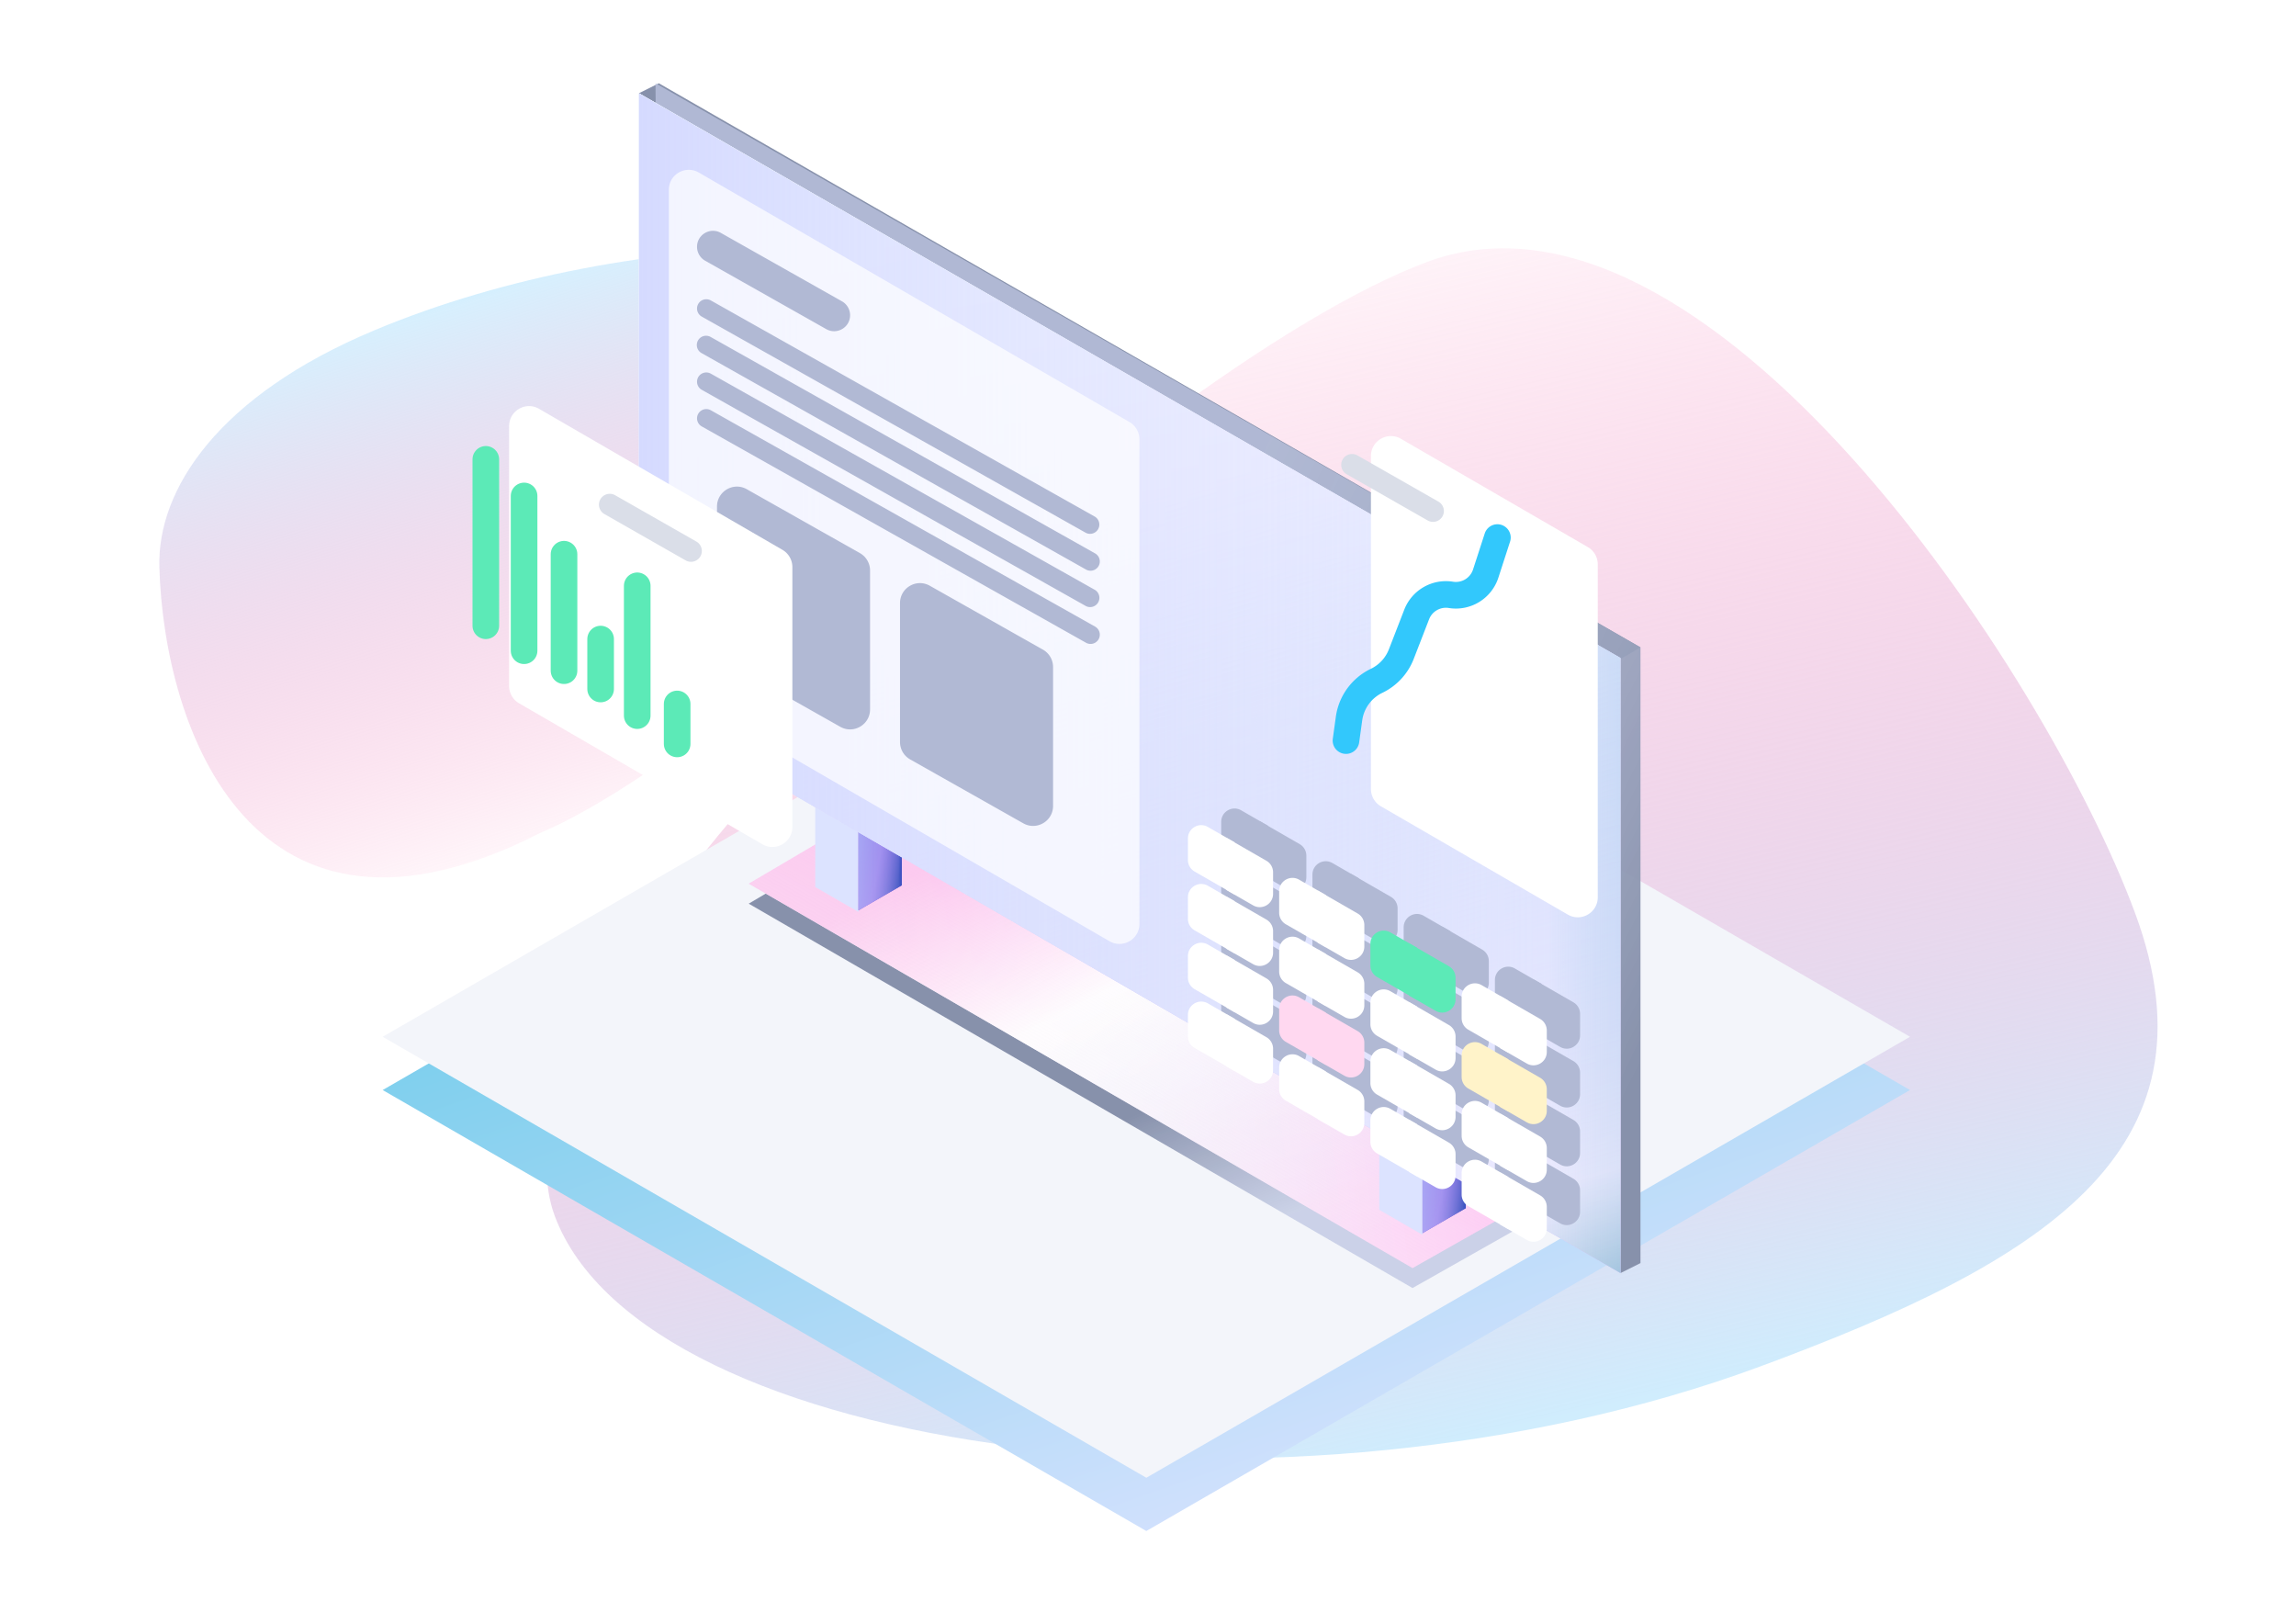 <svg xmlns="http://www.w3.org/2000/svg" width="328" height="232" fill="none"><g clip-path="url(#a)"><path fill="url(#b)" d="M79.236 173.635C66.543 139.32 164.077 52.134 203.919 37.397c39.843-14.738 88.401 58.709 101.094 93.023 12.693 34.315-13.689 50.013-53.532 64.75-67.166 24.844-159.553 12.78-172.245-21.535Z"/><path fill="url(#c)" d="M148.437 47.113c6.479 15.463-48.902 62.485-71.193 71.824-41.147 21.068-53.826-14.794-54.479-37.945-.311-11.053 8.376-24.455 30.666-33.794 37.577-15.745 88.527-15.548 95.006-.085Z"/><path fill="url(#d)" d="M163.762 92.707 54.667 155.693l109.095 62.985 109.096-62.985-109.096-62.986Z"/><path fill="#F3F5FA" d="M163.762 85.102 54.667 148.087l109.095 62.985 109.096-62.985-109.096-62.985Z"/><path fill="url(#e)" d="m201.791 183.977-94.834-54.905 17.35-10.22 95.548 54.905-18.064 10.22Z"/><path fill="url(#f)" d="m201.791 181.125-94.834-54.905 17.35-10.22 95.548 54.904-18.064 10.221Z"/><path fill="url(#g)" d="m201.791 181.125-94.834-54.905 17.35-10.22 95.548 54.904-18.064 10.221Z"/><path fill="url(#h)" d="m201.791 181.125-94.834-54.905 17.35-10.22 95.548 54.904-18.064 10.221Z"/><path fill="#DCE3FF" d="m197.038 144.046 6.179 3.803v28.522l-6.179-3.565v-28.76Zm-80.574-46.11 6.179 3.803v28.522l-6.179-3.565v-28.76Z"/><path fill="url(#i)" d="m203.217 147.849 6.18-3.803v28.522l-6.18 3.565v-28.284Z"/><path fill="url(#j)" fill-opacity=".53" d="m203.217 147.849 6.18-3.803v28.522l-6.18 3.565v-28.284Z"/><path fill="url(#k)" fill-opacity=".62" d="m203.217 147.849 6.18-3.803v28.522l-6.18 3.565v-28.284Z"/><path fill="url(#l)" d="m122.643 101.739 6.18-3.803v28.522l-6.18 3.565v-28.284Z"/><path fill="url(#m)" fill-opacity=".53" d="m122.643 101.739 6.18-3.803v28.522l-6.18 3.565v-28.284Z"/><path fill="url(#n)" fill-opacity=".62" d="m122.643 101.739 6.18-3.803v28.522l-6.18 3.565v-28.284Z"/><path fill="#8791AB" d="M231.501 94.133 91.269 13.322l2.853-1.426L234.354 92.47l-2.853 1.663Z"/><path fill="url(#o)" d="M234.354 92.47v87.942l-2.853 1.426-6.655-19.047L94.122 87.18l-.476-75.284L234.354 92.47Z"/><path fill="url(#p)" d="m231.501 181.838-140.232-81.11V13.322l140.232 80.662v87.854Z"/><path fill="url(#q)" d="m231.501 181.838-140.232-81.11V13.322l140.232 80.662v87.854Z"/><path fill="url(#r)" d="m231.501 181.838-140.232-81.11V13.322l140.232 80.662v87.854Z"/><path fill="url(#s)" d="m231.501 181.838-140.232-81.11V13.322l140.232 80.662v87.854Z"/><path fill="#fff" d="M161.354 60.284c.88.51 1.422 1.45 1.422 2.468l.001 69.215c0 2.198-2.381 3.57-4.282 2.468L96.97 98.795a2.852 2.852 0 0 1-1.422-2.468V27.112c0-2.198 2.38-3.57 4.281-2.468l61.525 35.64Z" opacity=".7"/><path fill="#B1B9D4" fill-rule="evenodd" d="m102.978 33.266 17.305 9.774a2.281 2.281 0 0 1 1.159 1.986c0 1.746-1.882 2.844-3.402 1.986l-17.306-9.774a2.28 2.28 0 0 1-1.159-1.986c0-1.746 1.882-2.844 3.403-1.986Zm21.316 48.22v19.842c0 2.183-2.353 3.557-4.255 2.483l-16.162-9.128a2.85 2.85 0 0 1-1.449-2.483V72.359c0-2.184 2.353-3.558 4.254-2.484l16.163 9.128a2.853 2.853 0 0 1 1.449 2.484Zm26.145 33.627v-19.84a2.853 2.853 0 0 0-1.449-2.484l-16.163-9.128c-1.901-1.074-4.255.3-4.255 2.483v19.841c0 1.029.554 1.978 1.45 2.484l16.162 9.128c1.902 1.074 4.255-.3 4.255-2.484Zm-48.891-72.2L156.42 73.8a1.325 1.325 0 0 1-1.299 2.307L100.25 45.22a1.323 1.323 0 1 1 1.298-2.307ZM156.42 79.03l-54.872-30.887a1.324 1.324 0 1 0-1.298 2.307l54.871 30.887a1.324 1.324 0 1 0 1.299-2.307Zm-54.872-25.66 54.872 30.886a1.325 1.325 0 0 1-1.299 2.308L100.25 55.678a1.323 1.323 0 1 1 1.298-2.307Zm54.872 36.116L101.548 58.6a1.323 1.323 0 1 0-1.298 2.307l54.871 30.887a1.324 1.324 0 1 0 1.299-2.307Z" clip-rule="evenodd"/><g filter="url(#t)"><path fill="#fff" d="M219.695 75.853v47.558c0 2.198-2.381 3.57-4.282 2.468l-26.698-15.466a2.852 2.852 0 0 1-1.422-2.468V60.387c0-2.198 2.38-3.57 4.282-2.468l26.697 15.466a2.852 2.852 0 0 1 1.423 2.468Z"/></g><path fill="#DADEE8" d="m193.887 65.03 11.639 6.64a1.549 1.549 0 0 1-1.534 2.69l-11.64-6.639a1.549 1.549 0 0 1 1.535-2.69Z"/><g filter="url(#u)"><path fill="#fff" d="M104.639 76.245v37.122c0 2.197-2.38 3.57-4.282 2.468l-34.76-20.136a2.852 2.852 0 0 1-1.423-2.468V56.109c0-2.198 2.38-3.57 4.282-2.468l34.761 20.136c.88.51 1.422 1.45 1.422 2.468Z"/></g><path fill="#DADEE8" d="m87.88 70.736 11.64 6.638a1.549 1.549 0 0 1-1.534 2.69l-11.64-6.638a1.548 1.548 0 1 1 1.535-2.69Z"/><g filter="url(#v)"><path stroke="#5CEAB7" stroke-linecap="round" stroke-linejoin="round" stroke-width="3.803" d="M70.829 66.562V90.33m5.467-18.539v22.105M82 80.11v16.638m5.229-4.516v7.13m5.229-14.736v18.539m5.704-1.664v5.705"/></g><g filter="url(#w)"><path stroke="#32C8FC" stroke-linecap="round" stroke-linejoin="round" stroke-width="3.803" d="m193.71 106.73.432-3.131a7.065 7.065 0 0 1 3.941-5.404v0a7.063 7.063 0 0 0 3.53-3.815l2.195-5.661a4.48 4.48 0 0 1 4.889-2.803v0a4.479 4.479 0 0 0 4.974-3.04l1.668-5.143"/></g><path fill="#B1B9D4" d="M181.12 117.932v7.463l-5.709-3.286a1.9 1.9 0 0 1-.953-1.648v-3.074c0-1.463 1.582-2.378 2.85-1.648l3.812 2.193Z"/><path fill="#B1B9D4" d="M186.623 122.218v3.074c0 1.463-1.582 2.378-2.85 1.648l-3.812-2.193v-7.462l5.709 3.285c.589.339.953.967.953 1.648Zm-5.503 4.114v7.462l-5.709-3.285a1.9 1.9 0 0 1-.953-1.648v-3.075c0-1.462 1.582-2.377 2.85-1.648l3.812 2.194Z"/><path fill="#B1B9D4" d="M186.623 130.617v3.075c0 1.462-1.583 2.377-2.85 1.648l-3.812-2.194v-7.462l5.709 3.285c.589.34.953.968.953 1.648Zm-5.503 4.114v7.462l-5.709-3.285a1.9 1.9 0 0 1-.953-1.648v-3.074c0-1.463 1.582-2.378 2.85-1.648l3.812 2.193Z"/><path fill="#B1B9D4" d="M186.623 139.017v3.074c0 1.463-1.583 2.378-2.85 1.648l-3.812-2.193v-7.462l5.709 3.285c.589.339.953.967.953 1.648Zm-5.503 4.114v7.462l-5.709-3.285a1.902 1.902 0 0 1-.953-1.648v-3.075c0-1.463 1.582-2.378 2.85-1.648l3.812 2.194Z"/><path fill="#B1B9D4" d="M186.623 147.416v3.075c0 1.462-1.583 2.377-2.85 1.648l-3.812-2.194v-7.462l5.709 3.285c.589.339.953.968.953 1.648Zm7.531-21.953v7.462l-5.709-3.285a1.9 1.9 0 0 1-.953-1.648v-3.075c0-1.462 1.582-2.377 2.85-1.648l3.812 2.194Z"/><path fill="#B1B9D4" d="M199.657 129.748v3.075c0 1.463-1.582 2.378-2.85 1.648l-3.812-2.193v-7.463l5.709 3.285c.589.34.953.968.953 1.648Zm-5.503 4.114v7.463l-5.709-3.286a1.9 1.9 0 0 1-.953-1.648v-3.074c0-1.463 1.582-2.378 2.85-1.648l3.812 2.193Z"/><path fill="#B1B9D4" d="M199.657 138.148v3.075c0 1.462-1.582 2.377-2.85 1.648l-3.812-2.194v-7.462l5.709 3.285c.589.339.953.968.953 1.648Zm-5.504 4.114.001 7.462-5.709-3.285a1.9 1.9 0 0 1-.953-1.648v-3.075c0-1.462 1.582-2.377 2.85-1.648l3.811 2.194Z"/><path fill="#B1B9D4" d="M199.657 146.547v3.075c0 1.463-1.583 2.378-2.85 1.648l-3.812-2.194v-7.462l5.709 3.285c.589.34.953.968.953 1.648Zm-5.504 4.114.001 7.463-5.709-3.286a1.9 1.9 0 0 1-.953-1.648v-3.074c0-1.463 1.582-2.378 2.85-1.648l3.811 2.193Z"/><path fill="#B1B9D4" d="M199.657 154.947v3.074c0 1.463-1.583 2.378-2.85 1.649l-3.812-2.194v-7.462l5.709 3.285c.589.339.953.968.953 1.648Zm7.53-21.954v7.463l-5.709-3.285a1.904 1.904 0 0 1-.953-1.648v-3.075c0-1.463 1.583-2.378 2.85-1.648l3.812 2.193Z"/><path fill="#B1B9D4" d="M212.69 137.279v3.075c0 1.462-1.582 2.377-2.85 1.648l-3.811-2.194v-7.462l5.708 3.285a1.9 1.9 0 0 1 .953 1.648Zm-5.503 4.114v7.462l-5.709-3.285a1.903 1.903 0 0 1-.953-1.648v-3.075c0-1.462 1.583-2.377 2.85-1.648l3.812 2.194Z"/><path fill="#B1B9D4" d="M212.69 145.679v3.074c0 1.463-1.582 2.378-2.85 1.648l-3.811-2.193v-7.463l5.708 3.286a1.9 1.9 0 0 1 .953 1.648Zm-5.503 4.113v7.463l-5.709-3.285a1.904 1.904 0 0 1-.953-1.648v-3.075c0-1.463 1.583-2.378 2.85-1.648l3.812 2.193Z"/><path fill="#B1B9D4" d="M212.69 154.078v3.075c0 1.462-1.582 2.377-2.85 1.648l-3.811-2.194v-7.462l5.708 3.285a1.9 1.9 0 0 1 .953 1.648Zm-5.503 4.114v7.462l-5.709-3.285a1.903 1.903 0 0 1-.953-1.648v-3.075c0-1.462 1.583-2.377 2.85-1.648l3.812 2.194Z"/><path fill="#B1B9D4" d="M212.69 162.477v3.075c0 1.463-1.582 2.378-2.85 1.648l-3.812-2.193v-7.463l5.709 3.285c.59.34.953.968.953 1.648Zm7.531-21.953v7.462l-5.709-3.285a1.901 1.901 0 0 1-.953-1.648v-3.074c0-1.463 1.583-2.378 2.85-1.648l3.812 2.193Z"/><path fill="#B1B9D4" d="M225.724 144.81v3.074c0 1.463-1.582 2.378-2.85 1.648l-3.812-2.193v-7.462l5.709 3.285a1.9 1.9 0 0 1 .953 1.648Zm-5.503 4.114v7.462l-5.709-3.285a1.904 1.904 0 0 1-.953-1.648v-3.075c0-1.462 1.583-2.377 2.85-1.648l3.812 2.194Z"/><path fill="#B1B9D4" d="M225.724 153.209v3.075c0 1.462-1.582 2.377-2.85 1.648l-3.812-2.194v-7.462l5.709 3.285a1.9 1.9 0 0 1 .953 1.648Zm-5.503 4.114v7.462l-5.709-3.285a1.903 1.903 0 0 1-.953-1.648v-3.074c0-1.463 1.583-2.378 2.85-1.649l3.812 2.194Z"/><path fill="#B1B9D4" d="M225.724 161.609v3.074c0 1.463-1.582 2.378-2.85 1.648l-3.812-2.193v-7.462l5.709 3.285a1.9 1.9 0 0 1 .953 1.648Zm-5.503 4.114v7.462l-5.709-3.285a1.904 1.904 0 0 1-.953-1.648v-3.075c0-1.463 1.583-2.378 2.85-1.648l3.812 2.194Z"/><path fill="#B1B9D4" d="M225.724 170.008v3.075c0 1.462-1.582 2.377-2.85 1.648l-3.812-2.194v-7.462l5.709 3.285a1.9 1.9 0 0 1 .953 1.648Z"/><path fill="#fff" d="M176.366 120.309v7.462l-5.709-3.285a1.903 1.903 0 0 1-.953-1.648v-3.075c0-1.462 1.583-2.377 2.85-1.648l3.812 2.194Z"/><path fill="#fff" d="M181.869 124.595v3.074c0 1.463-1.582 2.378-2.85 1.648l-3.811-2.193-.001-7.463 5.709 3.286a1.9 1.9 0 0 1 .953 1.648Zm-5.503 4.113v7.463l-5.709-3.285a1.904 1.904 0 0 1-.953-1.648v-3.075c0-1.463 1.583-2.378 2.85-1.648l3.812 2.193Z"/><path fill="#fff" d="M181.869 132.994v3.075c0 1.462-1.582 2.377-2.85 1.648l-3.811-2.194-.001-7.462 5.709 3.285a1.9 1.9 0 0 1 .953 1.648Zm-5.503 4.114v7.462l-5.709-3.285a1.903 1.903 0 0 1-.953-1.648v-3.075c0-1.462 1.583-2.377 2.85-1.648l3.812 2.194Z"/><path fill="#fff" d="M181.869 141.394v3.074c0 1.463-1.582 2.378-2.85 1.648l-3.811-2.193-.001-7.463 5.709 3.286a1.9 1.9 0 0 1 .953 1.648Zm-5.503 4.113v7.463l-5.709-3.285a1.904 1.904 0 0 1-.953-1.648v-3.075c0-1.463 1.583-2.378 2.85-1.648l3.812 2.193Z"/><path fill="#fff" d="M181.869 149.793v3.075c0 1.462-1.582 2.377-2.85 1.648l-3.811-2.194-.001-7.462 5.709 3.285a1.9 1.9 0 0 1 .953 1.648Zm7.531-21.953v7.462l-5.709-3.285a1.903 1.903 0 0 1-.953-1.648v-3.075c0-1.462 1.583-2.377 2.85-1.648l3.812 2.194Z"/><path fill="#fff" d="M194.903 132.125v3.075c0 1.463-1.582 2.378-2.85 1.648l-3.811-2.194v-7.462l5.708 3.285c.59.34.953.968.953 1.648Zm-5.503 4.114v7.462l-5.709-3.285a1.901 1.901 0 0 1-.953-1.648v-3.074c0-1.463 1.583-2.378 2.85-1.648l3.812 2.193Z"/><path fill="#fff" d="M194.903 140.525v3.074c0 1.463-1.582 2.378-2.85 1.648l-3.811-2.193v-7.462l5.708 3.285a1.9 1.9 0 0 1 .953 1.648Z"/><path fill="#FFD8F0" d="M189.4 144.639v7.462l-5.709-3.285a1.904 1.904 0 0 1-.953-1.648v-3.075c0-1.463 1.583-2.378 2.85-1.648l3.812 2.194Z"/><path fill="#FFD8F0" d="M194.903 148.924v3.075c0 1.462-1.582 2.377-2.85 1.648l-3.812-2.194v-7.462l5.709 3.285a1.9 1.9 0 0 1 .953 1.648Z"/><path fill="#fff" d="M189.4 153.038v7.462l-5.709-3.285a1.901 1.901 0 0 1-.953-1.648v-3.074c0-1.463 1.583-2.378 2.85-1.648l3.812 2.193Z"/><path fill="#fff" d="M194.903 157.324v3.074c0 1.463-1.582 2.378-2.85 1.648l-3.812-2.193v-7.463l5.709 3.286a1.9 1.9 0 0 1 .953 1.648Z"/><path fill="#5CEAB7" d="M202.433 135.37v7.463l-5.708-3.286a1.9 1.9 0 0 1-.953-1.648v-3.074c0-1.463 1.582-2.378 2.849-1.648l3.812 2.193Z"/><path fill="#5CEAB7" d="M207.937 139.656v3.075c0 1.462-1.583 2.377-2.85 1.648l-3.812-2.194v-7.462l5.708 3.285c.59.339.954.968.954 1.648Z"/><path fill="#fff" d="M202.433 143.77v7.462l-5.708-3.285a1.9 1.9 0 0 1-.953-1.648v-3.075c0-1.462 1.582-2.377 2.849-1.648l3.812 2.194Z"/><path fill="#fff" d="M207.937 148.055v3.075c0 1.463-1.583 2.378-2.85 1.648l-3.812-2.193v-7.463l5.708 3.285c.59.34.954.968.954 1.648Zm-5.504 4.114v7.463l-5.708-3.286a1.9 1.9 0 0 1-.953-1.648v-3.074c0-1.463 1.582-2.378 2.849-1.648l3.812 2.193Z"/><path fill="#fff" d="M207.937 156.455v3.075c0 1.462-1.583 2.377-2.85 1.648l-3.812-2.194v-7.462l5.708 3.285c.59.339.954.968.954 1.648Zm-5.504 4.114v7.462l-5.708-3.285a1.9 1.9 0 0 1-.953-1.648v-3.075c0-1.462 1.582-2.377 2.85-1.648l3.811 2.194Z"/><path fill="#fff" d="M207.937 164.854v3.075c0 1.463-1.583 2.378-2.85 1.648l-3.812-2.194v-7.462l5.709 3.285c.589.34.953.968.953 1.648Zm7.53-21.953v7.462l-5.708-3.285a1.9 1.9 0 0 1-.953-1.648v-3.075c0-1.462 1.582-2.377 2.85-1.648l3.811 2.194Z"/><path fill="#fff" d="M220.97 147.187v3.074c0 1.463-1.582 2.378-2.849 1.648l-3.812-2.193v-7.463l5.708 3.286a1.9 1.9 0 0 1 .953 1.648Z"/><path fill="#FFF3C9" d="M215.467 151.3v7.463l-5.708-3.285a1.902 1.902 0 0 1-.953-1.648v-3.075c0-1.463 1.582-2.378 2.85-1.648l3.811 2.193Z"/><path fill="#FFF3C9" d="M220.97 155.586v3.075c0 1.462-1.582 2.377-2.849 1.648l-3.812-2.194v-7.462l5.708 3.285a1.9 1.9 0 0 1 .953 1.648Z"/><path fill="#fff" d="M215.467 159.7v7.462l-5.708-3.285a1.9 1.9 0 0 1-.953-1.648v-3.075c0-1.462 1.582-2.377 2.85-1.648l3.811 2.194Z"/><path fill="#fff" d="M220.97 163.986v3.074c0 1.463-1.582 2.378-2.849 1.648l-3.812-2.193v-7.463l5.708 3.285c.59.34.953.968.953 1.649Zm-5.503 4.113v7.463l-5.708-3.285a1.902 1.902 0 0 1-.953-1.648v-3.075c0-1.463 1.582-2.378 2.85-1.648l3.811 2.193Z"/><path fill="#fff" d="M220.97 172.385v3.075c0 1.462-1.582 2.377-2.849 1.648l-3.812-2.194v-7.462l5.708 3.285a1.9 1.9 0 0 1 .953 1.648Z"/></g><defs><linearGradient id="b" x1="213.306" x2="171.682" y1="209.291" y2="28.215" gradientUnits="userSpaceOnUse"><stop offset=".026" stop-color="#CFECFD" stop-opacity=".99"/><stop offset=".226" stop-color="#D9D3ED" stop-opacity=".788"/><stop offset="1" stop-color="#FD71AF" stop-opacity=".01"/></linearGradient><linearGradient id="c" x1="72.606" x2="97.642" y1="39.163" y2="121.099" gradientUnits="userSpaceOnUse"><stop stop-color="#CEEFFF"/><stop offset=".026" stop-color="#CFECFD" stop-opacity=".83"/><stop offset="1" stop-color="#FD71AF" stop-opacity=".01"/></linearGradient><linearGradient id="d" x1="101.201" x2="189.932" y1="-27.559" y2="225.511" gradientUnits="userSpaceOnUse"><stop stop-color="#00B4D5"/><stop offset="1" stop-color="#DCE3FF"/></linearGradient><linearGradient id="e" x1="170.158" x2="179.794" y1="155.916" y2="179.666" gradientUnits="userSpaceOnUse"><stop stop-color="#8791AB"/><stop offset=".844" stop-color="#BEC6E1" stop-opacity=".75"/></linearGradient><linearGradient id="f" x1="106.957" x2="218.148" y1="148.562" y2="134.786" gradientUnits="userSpaceOnUse"><stop offset=".198" stop-color="#F2FDFF"/><stop offset="1" stop-color="#FFBFF1"/></linearGradient><linearGradient id="g" x1="133.815" x2="168.537" y1="123.368" y2="191.135" gradientUnits="userSpaceOnUse"><stop stop-color="#FEAFE7" stop-opacity=".76"/><stop offset=".362" stop-color="#fff" stop-opacity=".917"/><stop offset="1" stop-color="#E2F7FB" stop-opacity="0"/></linearGradient><linearGradient id="h" x1="197.275" x2="136.358" y1="128.574" y2="236.604" gradientUnits="userSpaceOnUse"><stop stop-color="#BB66E1"/><stop offset=".094" stop-color="#fff" stop-opacity="0"/><stop offset=".969" stop-color="#F8DBEC"/></linearGradient><linearGradient id="i" x1="209.397" x2="241.935" y1="62.441" y2="74.321" gradientUnits="userSpaceOnUse"><stop offset=".002" stop-color="#44DCFE"/><stop offset="1" stop-color="#3500D5"/></linearGradient><linearGradient id="j" x1="207.733" x2="193.697" y1="178.986" y2="176.591" gradientUnits="userSpaceOnUse"><stop stop-color="#077393" stop-opacity=".86"/><stop offset=".228" stop-color="#fff" stop-opacity=".6"/><stop offset="1" stop-color="#8CE0F0" stop-opacity="0"/></linearGradient><linearGradient id="k" x1="210.45" x2="203.217" y1="63.231" y2="63.231" gradientUnits="userSpaceOnUse"><stop stop-color="#0081A7" stop-opacity="0"/><stop offset=".209" stop-color="#EAEDFF" stop-opacity=".38"/><stop offset="1" stop-color="#D5DAFF"/></linearGradient><linearGradient id="l" x1="128.823" x2="161.361" y1="16.331" y2="28.211" gradientUnits="userSpaceOnUse"><stop offset=".002" stop-color="#44DCFE"/><stop offset="1" stop-color="#3500D5"/></linearGradient><linearGradient id="m" x1="127.159" x2="113.123" y1="132.875" y2="130.481" gradientUnits="userSpaceOnUse"><stop stop-color="#077393" stop-opacity=".86"/><stop offset=".228" stop-color="#fff" stop-opacity=".6"/><stop offset="1" stop-color="#8CE0F0" stop-opacity="0"/></linearGradient><linearGradient id="n" x1="129.877" x2="122.643" y1="17.12" y2="17.12" gradientUnits="userSpaceOnUse"><stop stop-color="#0081A7" stop-opacity="0"/><stop offset=".209" stop-color="#EAEDFF" stop-opacity=".38"/><stop offset="1" stop-color="#D5DAFF"/></linearGradient><linearGradient id="o" x1="231.739" x2="138.899" y1="158.307" y2="112.556" gradientUnits="userSpaceOnUse"><stop stop-color="#8791AB"/><stop offset=".844" stop-color="#BEC6E1" stop-opacity=".75"/></linearGradient><linearGradient id="p" x1="231.501" x2="253.798" y1="13.863" y2="148.625" gradientUnits="userSpaceOnUse"><stop offset=".002" stop-color="#F8FEFF"/><stop offset="1" stop-color="#D6C8FF"/></linearGradient><linearGradient id="q" x1="231.501" x2="253.798" y1="13.863" y2="148.625" gradientUnits="userSpaceOnUse"><stop offset=".002" stop-color="#F8FEFF"/><stop offset="1" stop-color="#D6C8FF"/></linearGradient><linearGradient id="r" x1="202.98" x2="163.998" y1="208.696" y2="71.186" gradientUnits="userSpaceOnUse"><stop stop-color="#077393" stop-opacity=".86"/><stop offset=".228" stop-color="#fff" stop-opacity=".6"/><stop offset="1" stop-color="#8CE0F0" stop-opacity="0"/></linearGradient><linearGradient id="s" x1="255.405" x2="91.269" y1="14.945" y2="14.945" gradientUnits="userSpaceOnUse"><stop stop-color="#0081A7" stop-opacity="0"/><stop offset=".209" stop-color="#EAEDFF" stop-opacity=".38"/><stop offset="1" stop-color="#D5DAFF"/></linearGradient><filter id="t" width="64.727" height="101.062" x="177.785" y="46.597" color-interpolation-filters="sRGB" filterUnits="userSpaceOnUse"><feFlood flood-opacity="0" result="BackgroundImageFix"/><feColorMatrix in="SourceAlpha" result="hardAlpha" values="0 0 0 0 0 0 0 0 0 0 0 0 0 0 0 0 0 0 127 0"/><feOffset dx="6.655" dy="5.229"/><feGaussianBlur stdDeviation="8.081"/><feComposite in2="hardAlpha" operator="out"/><feColorMatrix values="0 0 0 0 0.969 0 0 0 0 0.871 0 0 0 0 0.933 0 0 0 1 0"/><feBlend in2="BackgroundImageFix" result="effect1_dropShadow_8646_14579"/><feColorMatrix in="SourceAlpha" result="hardAlpha" values="0 0 0 0 0 0 0 0 0 0 0 0 0 0 0 0 0 0 127 0"/><feOffset dx="1.901" dy="-.475"/><feComposite in2="hardAlpha" operator="out"/><feColorMatrix values="0 0 0 0 0.533 0 0 0 0 0.573 0 0 0 0 0.675 0 0 0 1 0"/><feBlend in2="effect1_dropShadow_8646_14579" result="effect2_dropShadow_8646_14579"/><feBlend in="SourceGraphic" in2="effect2_dropShadow_8646_14579" result="shape"/></filter><filter id="u" width="72.79" height="95.296" x="54.667" y="42.319" color-interpolation-filters="sRGB" filterUnits="userSpaceOnUse"><feFlood flood-opacity="0" result="BackgroundImageFix"/><feColorMatrix in="SourceAlpha" result="hardAlpha" values="0 0 0 0 0 0 0 0 0 0 0 0 0 0 0 0 0 0 127 0"/><feOffset dx="6.655" dy="5.229"/><feGaussianBlur stdDeviation="8.081"/><feComposite in2="hardAlpha" operator="out"/><feColorMatrix values="0 0 0 0 0.514 0 0 0 0 0.816 0 0 0 0 0.933 0 0 0 1 0"/><feBlend in2="BackgroundImageFix" result="effect1_dropShadow_8646_14579"/><feColorMatrix in="SourceAlpha" result="hardAlpha" values="0 0 0 0 0 0 0 0 0 0 0 0 0 0 0 0 0 0 127 0"/><feOffset dx="1.901" dy="-.475"/><feComposite in2="hardAlpha" operator="out"/><feColorMatrix values="0 0 0 0 0.533 0 0 0 0 0.573 0 0 0 0 0.675 0 0 0 1 0"/><feBlend in2="effect1_dropShadow_8646_14579" result="effect2_dropShadow_8646_14579"/><feBlend in="SourceGraphic" in2="effect2_dropShadow_8646_14579" result="shape"/></filter><filter id="v" width="32.087" height="45.873" x="67.977" y="63.235" color-interpolation-filters="sRGB" filterUnits="userSpaceOnUse"><feFlood flood-opacity="0" result="BackgroundImageFix"/><feBlend in="SourceGraphic" in2="BackgroundImageFix" result="shape"/><feColorMatrix in="SourceAlpha" result="hardAlpha" values="0 0 0 0 0 0 0 0 0 0 0 0 0 0 0 0 0 0 127 0"/><feOffset dx="-.475" dy=".475"/><feComposite in2="hardAlpha" k2="-1" k3="1" operator="arithmetic"/><feColorMatrix values="0 0 0 0 1 0 0 0 0 1 0 0 0 0 1 0 0 0 1 0"/><feBlend in2="shape" result="effect1_innerShadow_8646_14579"/><feColorMatrix in="SourceAlpha" result="hardAlpha" values="0 0 0 0 0 0 0 0 0 0 0 0 0 0 0 0 0 0 127 0"/><feOffset dx="-.951" dy="-1.426"/><feGaussianBlur stdDeviation=".713"/><feComposite in2="hardAlpha" k2="-1" k3="1" operator="arithmetic"/><feColorMatrix values="0 0 0 0 0.02 0 0 0 0 0 0 0 0 0 1 0 0 0 0.25 0"/><feBlend in2="effect1_innerShadow_8646_14579" result="effect2_innerShadow_8646_14579"/></filter><filter id="w" width="26.383" height="34.227" x="190.858" y="74.405" color-interpolation-filters="sRGB" filterUnits="userSpaceOnUse"><feFlood flood-opacity="0" result="BackgroundImageFix"/><feBlend in="SourceGraphic" in2="BackgroundImageFix" result="shape"/><feColorMatrix in="SourceAlpha" result="hardAlpha" values="0 0 0 0 0 0 0 0 0 0 0 0 0 0 0 0 0 0 127 0"/><feOffset dx="-.475" dy=".475"/><feComposite in2="hardAlpha" k2="-1" k3="1" operator="arithmetic"/><feColorMatrix values="0 0 0 0 1 0 0 0 0 1 0 0 0 0 1 0 0 0 1 0"/><feBlend in2="shape" result="effect1_innerShadow_8646_14579"/><feColorMatrix in="SourceAlpha" result="hardAlpha" values="0 0 0 0 0 0 0 0 0 0 0 0 0 0 0 0 0 0 127 0"/><feOffset dx="-.951" dy="-1.426"/><feGaussianBlur stdDeviation=".713"/><feComposite in2="hardAlpha" k2="-1" k3="1" operator="arithmetic"/><feColorMatrix values="0 0 0 0 0.02 0 0 0 0 0 0 0 0 0 1 0 0 0 0.25 0"/><feBlend in2="effect1_innerShadow_8646_14579" result="effect2_innerShadow_8646_14579"/></filter><clipPath id="a"><path fill="#fff" d="M0 0h328v232H0z"/></clipPath></defs></svg>